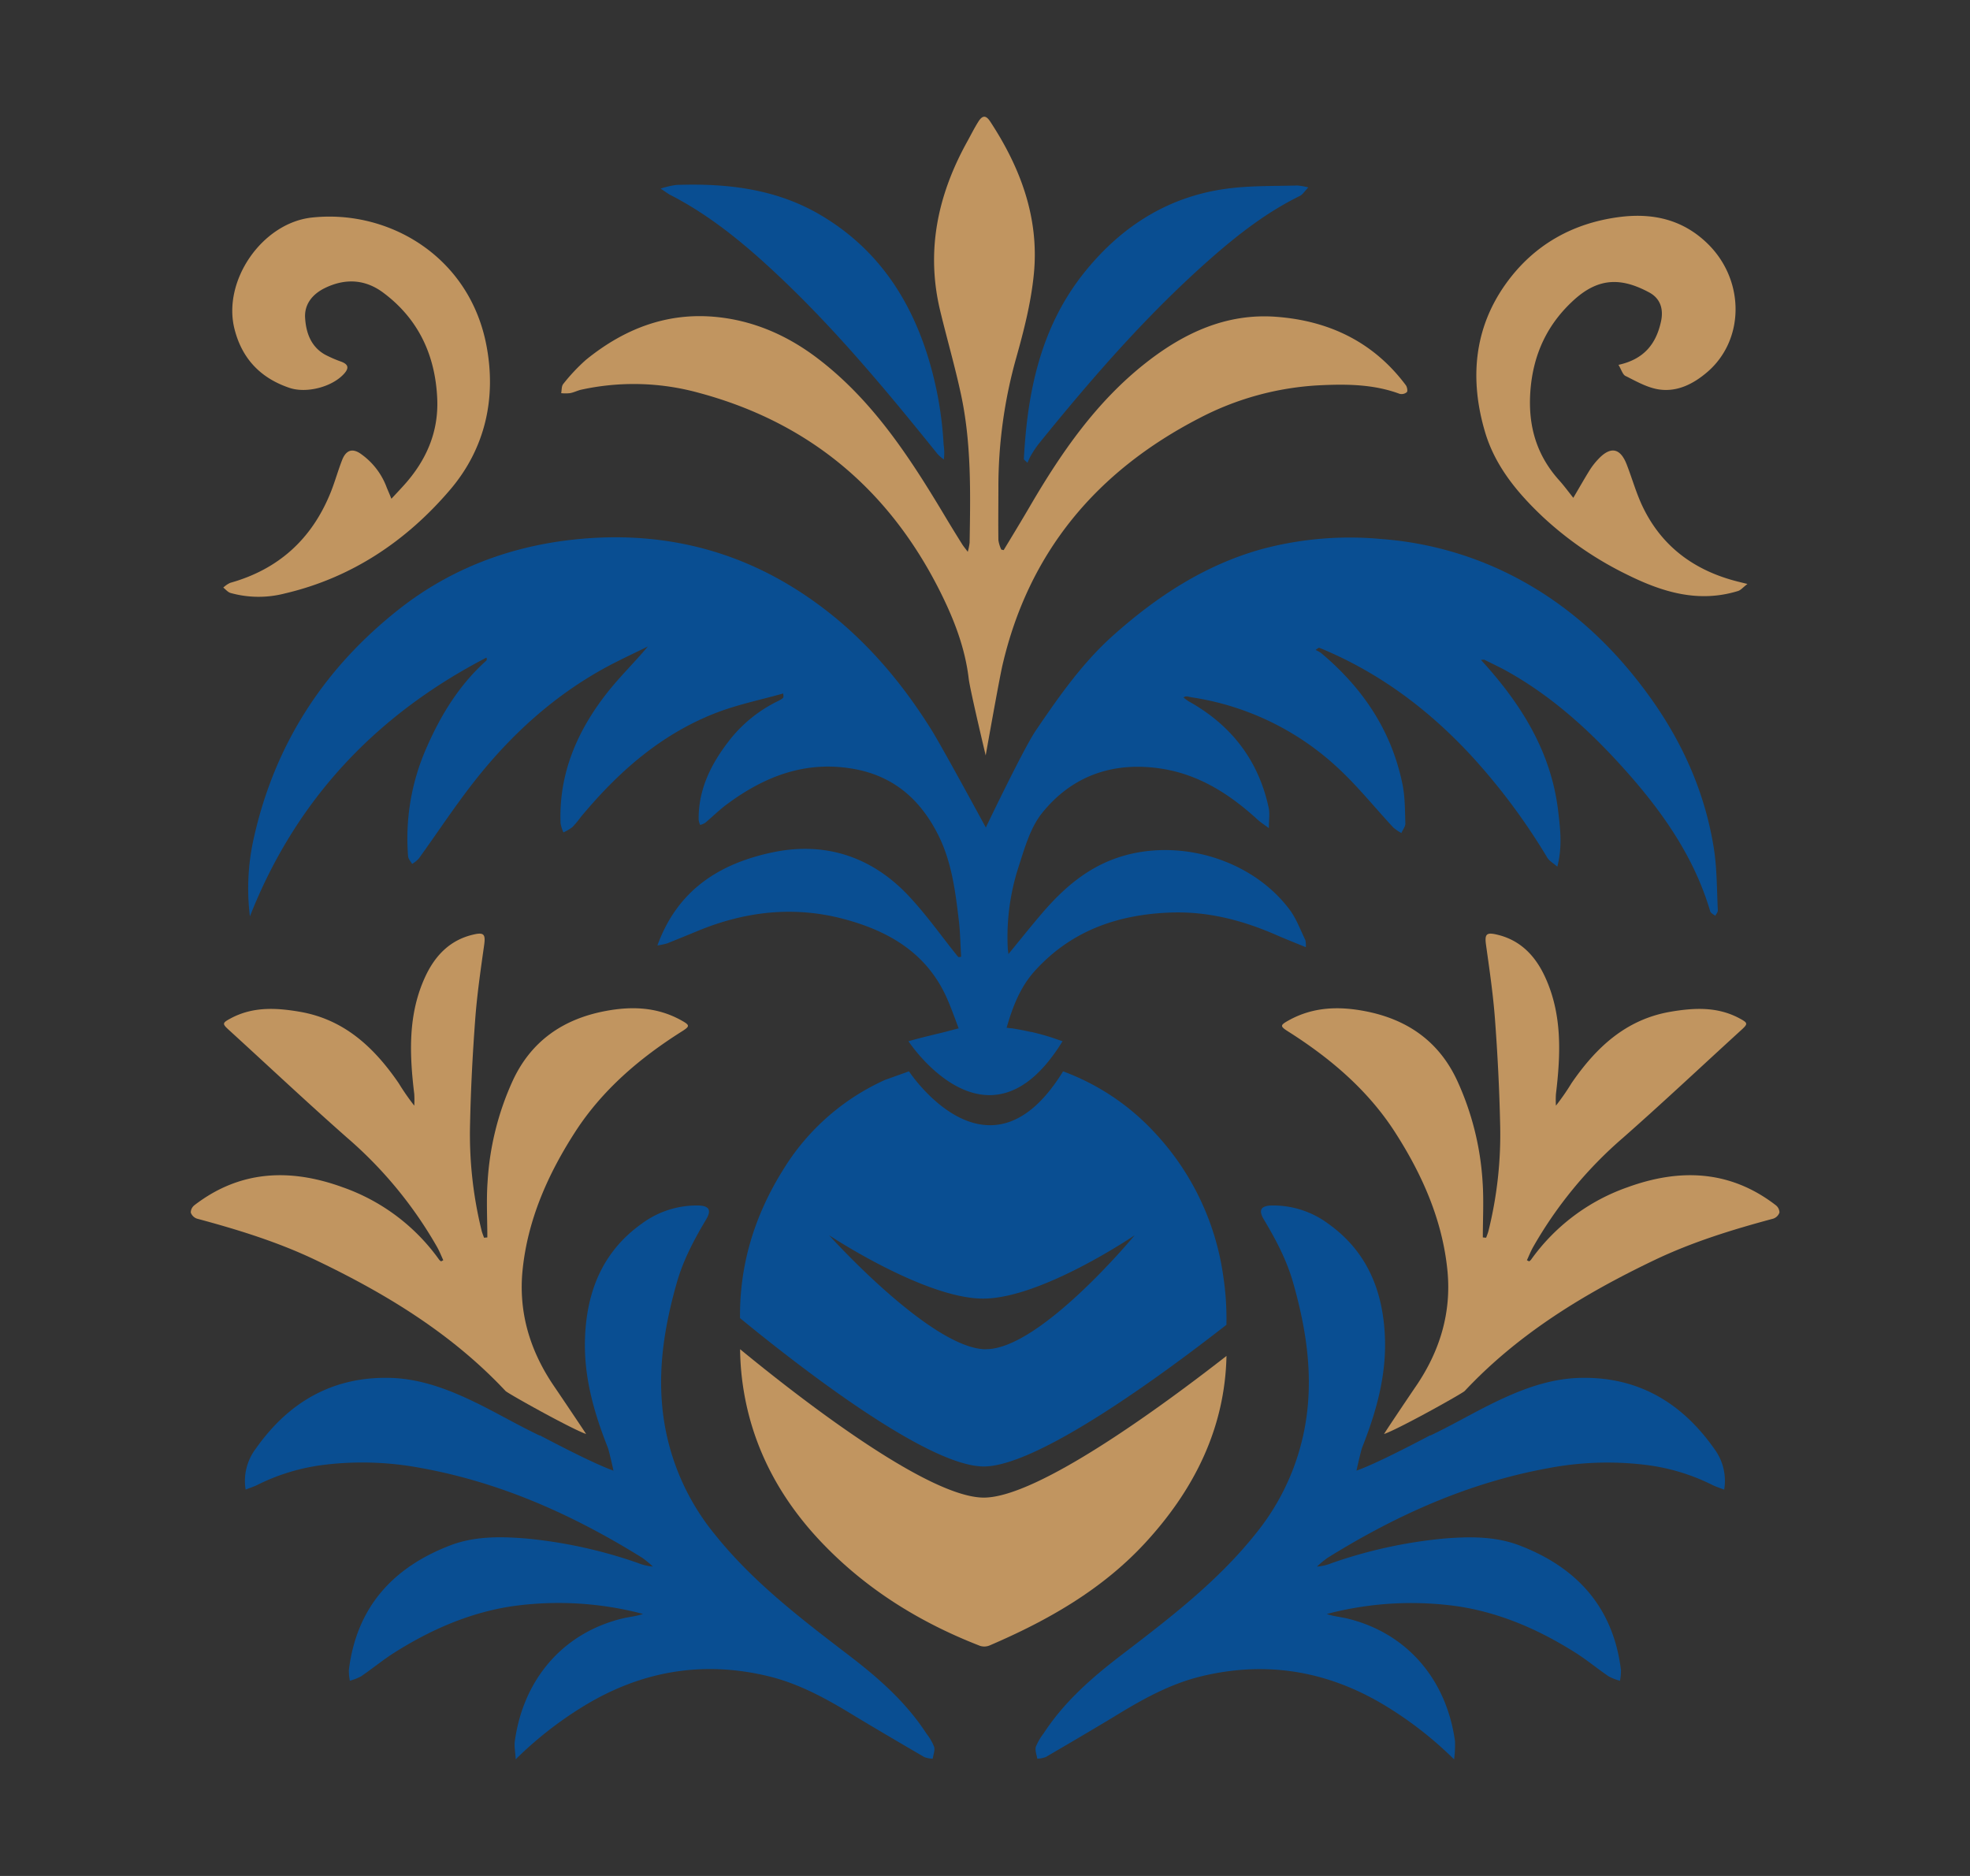 <svg id="Layer_2" data-name="Layer 2" xmlns="http://www.w3.org/2000/svg" viewBox="0 0 595.28 566.93"><rect x="0" y="0" width="595.28" height="566.93" fill="#333333" stroke="none"/><defs><style>.cls-1{fill:#c19560;}.cls-2{fill:#094e92;}.cls-3{fill:#fff;}</style></defs><path class="cls-1" d="M489.06,110.26c7.71-1.68,11.37-6.33,12.84-13.07.83-3.77-.16-7-3.59-8.83-8.4-4.52-15.15-4.4-22.39,2-8.35,7.45-12.73,16.77-13.5,28.13-.69,10.27,1.88,19.07,8.74,26.69,1.45,1.61,2.74,3.38,4.25,5.27,1.88-3.19,3.39-5.86,5-8.45a21.61,21.61,0,0,1,2.56-3.26c3.69-3.92,6.62-3.39,8.56,1.59,1.66,4.25,2.88,8.7,4.84,12.79,5.83,12.16,15.75,19.34,28.66,22.62l3,.74c-1.32,1-2,1.87-2.86,2.13-11.9,3.66-22.76.37-33.4-4.9a104.76,104.76,0,0,1-25.38-17.33c-7.73-7.27-14.58-15.44-17.65-25.82-4.69-15.86-3.43-31.35,6.43-45,8.32-11.51,20-18.18,34.37-20,10.37-1.29,19.43,1,26.83,8.45,10.93,11.08,10.73,28.77-.43,38.39-4.16,3.58-9.08,6.13-14.67,5.29-3.44-.52-6.73-2.38-9.93-4C490.37,113.38,490,111.82,489.06,110.26Z"/><path class="cls-1" d="M118.27,150.73c1.5-1.61,2.66-2.84,3.79-4.09,6.69-7.42,10.5-16,10.06-26.13-.57-13.1-5.64-24.12-16.34-32.08-5.46-4.06-11.47-4.37-17.59-1.39-3.72,1.81-6.22,4.83-6,8.95.26,4.43,1.68,8.72,6,11.17a37.8,37.8,0,0,0,5,2.17c2,.78,2.32,1.83.92,3.46-3.54,4.12-11.43,6.18-16.63,4.43-8.7-2.93-14.31-8.77-16.59-17.67C67.1,84.92,79.18,67.4,94.21,65.75c23.13-2.53,47.48,11.63,52.72,38.35,3.18,16.25-.35,31.56-11,44-13.18,15.43-29.72,26.54-49.87,31.25a31.57,31.57,0,0,1-16.4-.15c-.82-.24-1.47-1.07-2.19-1.63a7.83,7.83,0,0,1,2.1-1.43c14.64-4.1,24.7-13.29,30.35-27.33,1.28-3.19,2.2-6.54,3.44-9.74s3.29-3.75,6-1.67a21.47,21.47,0,0,1,7.52,10C117.28,148.35,117.68,149.26,118.27,150.73Z"/><path class="cls-2" d="M309.38,138.82c1.05-20.44,5.09-40,18.25-56.45C339.14,68,353.87,58.82,372.45,56.81c6.47-.7,13-.57,19.56-.75a19.22,19.22,0,0,1,3.33.58c-1.12,1.15-1.69,2.14-2.55,2.57-9.86,4.84-18.46,11.48-26.64,18.65-19.36,17-36.17,36.35-52.32,56.32a33.14,33.14,0,0,0-2.29,3.44c-.42.7-.72,1.48-1.08,2.23Z"/><path class="cls-2" d="M199.61,57a27.11,27.11,0,0,1,4.76-1.11c15.12-.52,29.87,1.11,43.25,8.9,16.89,9.84,27.17,24.79,32.85,43.25a110.23,110.23,0,0,1,4.67,26.4,15.68,15.68,0,0,1,.06,4.42,13.87,13.87,0,0,1-1.83-1.57c-15.3-19-30.86-37.77-48.7-54.49-9.84-9.22-20.22-17.82-32.34-24C201.65,58.39,201,57.9,199.61,57Z"/><path class="cls-1" d="M302.91,201.07c7.94-34.25,28.46-58.63,59.36-74.63a88,88,0,0,1,36.37-10c8.21-.4,16.4-.35,24.29,2.58a2.43,2.43,0,0,0,2.18-.51c.31-.34.08-1.57-.31-2.1-9.78-13.09-23.25-19.49-39.18-20.67-15-1.12-27.81,4.84-39.34,13.89-14.95,11.74-25.53,27.05-35,43.26-2.61,4.48-5.31,8.91-8,13.36l-.72-.16a10.3,10.3,0,0,1-.87-2.84c-.08-5.26,0-10.53,0-15.79a144,144,0,0,1,5.39-39.34c2.35-8.35,4.52-16.9,5.34-25.5,1.6-16.82-4.05-31.93-13.18-45.85-1.3-2-2.37-2-3.65.06s-2.19,3.91-3.27,5.87c-9,16.21-12.65,33.26-8.13,51.59,2,8.27,4.38,16.48,6.17,24.8,3.2,14.82,2.88,29.88,2.63,44.92a17.33,17.33,0,0,1-.56,2.75c-.8-1.07-1.3-1.66-1.7-2.3-1.56-2.49-3.11-5-4.61-7.5-10.75-18-22-35.65-39-48.61-9-6.87-19.16-11.39-30.48-12.54-15-1.53-28,3.54-39.53,12.89a55.92,55.92,0,0,0-6.91,7.34c-.54.64-.44,1.84-.63,2.78a12.89,12.89,0,0,0,2.63,0c1.09-.18,2.12-.71,3.21-1a74,74,0,0,1,35.88.93c32.86,8.85,56.84,28.8,72.27,59,4.39,8.61,8,17.58,9.15,27.29.39,3.37,5.14,23.26,5.14,23.26S301.93,205.29,302.91,201.07Z"/><path class="cls-2" d="M282.27,527.9a16.24,16.24,0,0,0-2.33-4c-6.17-9.5-14.51-16.83-23.42-23.64-14.49-11.09-29-22.15-40.52-36.55a71.51,71.51,0,0,1-16-40c-.95-12.3,1.16-24.24,4.49-36,1.95-6.87,5.24-13.09,8.88-19.17,1.69-2.83.91-4.14-2.36-4.23a27.86,27.86,0,0,0-17.18,5.56c-11.74,8.39-16.53,20.4-17.05,34.39-.44,11.6,2.64,22.52,6.87,33.18.41,1,1.72,7,1.72,7-4.6-1.63-13.12-5.86-22.36-10.73l.15.17c-5.94-2.83-11.47-6-17.16-8.9-9-4.53-18.25-8.39-28.47-8.58-17.3-.32-30.47,7.51-40.25,21.42a16.12,16.12,0,0,0-3.06,12.34c1.31-.51,2.51-.88,3.62-1.44a61.76,61.76,0,0,1,20.45-6.08,95.32,95.32,0,0,1,28.9,1c24.18,4.37,46.14,14.24,66.86,27.13a29.05,29.05,0,0,1,3.23,2.66,15.34,15.34,0,0,1-4.54-1.09,143.22,143.22,0,0,0-34-7.41c-7.74-.61-15.45-.68-22.74,2.12-17.29,6.65-28.24,18.69-30.58,37.6a15.35,15.35,0,0,0,.3,3.28,16,16,0,0,0,3.38-1.32c3.42-2.33,6.63-5,10.12-7.2,11-6.95,22.78-12.08,35.6-14a100.27,100.27,0,0,1,36.56,1.61c1,.22,2,.5,2.93.74-2.25.74-4.41.9-6.48,1.42-18,4.49-29.72,18.57-32.26,37-.22,1.56.14,3.2.26,5.5a113.22,113.22,0,0,1,20-15.74c17.5-10.85,36.24-14.22,56.32-9.38,9.67,2.33,18.22,7.18,26.63,12.34C265.6,523,272.44,527,279.29,531a8,8,0,0,0,2.56.49C282,530.31,282.58,529,282.27,527.9Z"/><path class="cls-1" d="M167.47,419c-7.26-10.61-10.86-22.3-9.56-35.18,1.55-15.26,7.68-29,15.85-41.68s19.48-22.34,32.18-30.37c2.61-1.65,2.59-1.93-.14-3.45-7.23-4-14.91-4.28-22.84-2.78-12.8,2.41-22.45,9.07-28,21a85.69,85.69,0,0,0-7.63,30.69c-.39,5.55-.07,11.15-.07,16.73l-1,.09c-.24-.7-.54-1.39-.72-2.11a121.44,121.44,0,0,1-3.49-32.6c.22-10.45.77-20.91,1.55-31.34.56-7.47,1.64-14.91,2.69-22.34.46-3.27,0-4-3.26-3.22-7.07,1.62-11.57,6.38-14.49,12.64-5.32,11.41-4.82,23.47-3.36,35.57a31.24,31.24,0,0,1,0,3.49,73.17,73.17,0,0,1-4.74-6.84c-7.35-10.7-16.36-19.19-29.77-21.52-7.14-1.23-14.25-1.64-21,2-2.58,1.39-2.55,1.63-.41,3.57,11.88,10.84,23.59,21.87,35.65,32.5a125.9,125.9,0,0,1,27.19,33.05c.71,1.27,1.24,2.63,1.85,3.95l-.66.34a2.6,2.6,0,0,1-.57-.47,60.28,60.28,0,0,0-29.14-21.91c-15.82-5.76-31-5.23-44.84,5.42a2.84,2.84,0,0,0-1.09,2.22,3,3,0,0,0,1.88,1.84c12.24,3.29,24.31,7,35.8,12.48,21.26,10.16,41.16,22.24,57.43,39.6.69.74,19.74,11.39,24.34,13C177.15,433.36,169.52,422,167.47,419Z"/><path class="cls-2" d="M313,527.9a16.52,16.52,0,0,1,2.32-4c6.17-9.5,14.52-16.83,23.42-23.64,14.5-11.09,29-22.15,40.53-36.55a71.51,71.51,0,0,0,16-40c.94-12.3-1.16-24.24-4.5-36-1.94-6.87-5.23-13.09-8.87-19.17-1.69-2.83-.92-4.14,2.35-4.23a27.86,27.86,0,0,1,17.18,5.56c11.75,8.39,16.54,20.4,17.06,34.39.43,11.6-2.65,22.52-6.88,33.18-.4,1-1.72,7-1.72,7,4.61-1.63,13.13-5.86,22.36-10.73a1.15,1.15,0,0,1-.14.17c5.94-2.83,11.46-6,17.15-8.9,9-4.53,18.25-8.39,28.48-8.58,17.3-.32,30.46,7.51,40.25,21.42A16.17,16.17,0,0,1,521,450.18c-1.31-.51-2.52-.88-3.63-1.44a61.62,61.62,0,0,0-20.45-6.08,95.26,95.26,0,0,0-28.89,1c-24.19,4.37-46.14,14.24-66.87,27.13a30,30,0,0,0-3.23,2.66,15.41,15.41,0,0,0,4.55-1.09,143,143,0,0,1,34-7.41c7.75-.61,15.46-.68,22.74,2.12,17.3,6.65,28.25,18.69,30.59,37.6a15.35,15.35,0,0,1-.3,3.28,16.24,16.24,0,0,1-3.39-1.32c-3.42-2.33-6.62-5-10.11-7.2-11-6.95-22.78-12.08-35.6-14a100.32,100.32,0,0,0-36.57,1.61c-1,.22-2,.5-2.92.74,2.25.74,4.41.9,6.48,1.42,18,4.49,29.72,18.57,32.26,37a33,33,0,0,1-.27,5.5,112.81,112.81,0,0,0-20-15.74c-17.51-10.85-36.25-14.22-56.32-9.38-9.68,2.33-18.23,7.18-26.63,12.34C329.68,523,322.83,527,316,531a8,8,0,0,1-2.56.49C313.25,530.31,312.7,529,313,527.9Z"/><path class="cls-1" d="M427.81,419c7.26-10.61,10.85-22.3,9.55-35.18-1.54-15.26-7.68-29-15.84-41.68S402,319.81,389.33,311.78c-2.6-1.65-2.59-1.93.14-3.45,7.24-4,14.91-4.28,22.84-2.78,12.8,2.41,22.46,9.07,28,21A85.69,85.69,0,0,1,448,357.23c.38,5.55.07,11.15.07,16.73l1,.09c.25-.7.54-1.39.72-2.11a121,121,0,0,0,3.5-32.6c-.23-10.45-.77-20.91-1.55-31.34-.56-7.47-1.65-14.91-2.69-22.34-.46-3.27,0-4,3.25-3.22,7.07,1.62,11.58,6.38,14.5,12.64,5.32,11.41,4.81,23.47,3.36,35.57a29,29,0,0,0,0,3.49,71.31,71.31,0,0,0,4.74-6.84c7.36-10.7,16.36-19.19,29.77-21.52,7.15-1.23,14.26-1.64,21,2,2.58,1.39,2.55,1.63.42,3.57-11.88,10.84-23.59,21.87-35.66,32.5a125.86,125.86,0,0,0-27.18,33.05c-.71,1.27-1.24,2.63-1.86,3.95l.67.34a2.54,2.54,0,0,0,.56-.47,60.26,60.26,0,0,1,29.15-21.91c15.82-5.76,31-5.23,44.83,5.42a2.82,2.82,0,0,1,1.1,2.22,3,3,0,0,1-1.88,1.84c-12.25,3.29-24.32,7-35.81,12.48-21.25,10.16-41.15,22.24-57.42,39.6-.69.74-19.74,11.39-24.35,13C418.12,433.36,425.76,422,427.81,419Z"/><path class="cls-1" d="M248.73,466.62c13.41,13.92,29.49,23.82,47.43,30.78a4.21,4.21,0,0,0,2.9-.14c17.51-7.52,33.91-16.81,47-31,15.17-16.47,24.1-35.09,24.55-56.48-19.23,15-57,42.81-73.32,42.81-17.07,0-56.16-30.46-73.65-44.84a80.85,80.85,0,0,0,.6,9.12C226.62,436.16,235.27,452.66,248.73,466.62Z"/><path class="cls-3" d="M321.15,323.73h0l0,0Z"/><path class="cls-2" d="M517.85,256.21c-2.79-17.44-10-33.08-20.5-47.22-11.75-15.89-26.2-28.59-44.3-36.93a104.19,104.19,0,0,0-35.85-9.18,102.62,102.62,0,0,0-35.68,3c-17.3,4.76-31.83,14.28-45.06,26.07-9.39,8.36-16.5,18.57-23.5,28.87-3.65,5.37-15.07,29.26-15.07,29.26S285,226.3,281.58,220.76c-7.87-12.63-17.11-24-28.6-33.61q-34.87-29-79.93-24.05c-19.17,2.12-36.8,8.8-52,20.64-23.06,18-38.16,41.24-44.46,70a68.74,68.74,0,0,0-1.07,23.19C89.41,241.63,113.7,216,147,198.73c.17.53.07.85-.14,1-8.13,7.31-13.68,16.39-18,26.3a67.63,67.63,0,0,0-5.54,32.77c.06.79.79,1.53,1.21,2.29a9.38,9.38,0,0,0,2-1.6c5.6-7.76,10.86-15.79,16.77-23.32,11.15-14.21,24.34-26.19,40.36-34.8,4-2.13,8.07-4,12.11-6-4.1,4.89-8.57,9.23-12.38,14.08-9,11.5-14.58,24.39-14,39.37a11.57,11.57,0,0,0,.86,2.74,14.54,14.54,0,0,0,2.71-1.6,27.76,27.76,0,0,0,2.5-3c11.18-13.48,24-24.88,40.54-31.38,6.64-2.62,13.76-4.06,20.66-6,.13,1,.07,1.25-.1,1.39a7.76,7.76,0,0,1-1.31.82,41.87,41.87,0,0,0-15.14,12.32c-5.38,7-9.11,14.59-9,23.65a5.61,5.61,0,0,0,.46,1.55,5.62,5.62,0,0,0,1.52-.65c2.26-1.88,4.35-4,6.7-5.7,11.37-8.41,23.72-13.17,38.22-10.58,12,2.14,20,9.19,25.35,19.67,4.16,8.13,5.3,17.06,6.36,26,.44,3.67.48,7.4.71,11.1l-.79.11c-.21-.23-.43-.46-.63-.71-4.8-6-9.25-12.3-14.49-17.86-11.21-11.9-25.34-16.45-41.22-13.07s-28.54,11.3-34.65,28.11a20.71,20.71,0,0,0,3-.65c3-1.2,6.07-2.46,9.1-3.71,14.29-5.92,29-7.65,44.06-3.68,13.69,3.61,25.23,10.29,31.3,23.93,1.32,3,2.39,6,3.57,9.17l-.53.12-.57.14h0q-1.56.43-3.15.84l-2,.49-.52.12c-2.81.69-5.64,1.37-8.4,2.17.1.16,24.13,36.57,46.56,0h0l0,0-3.54-1.21q-2.88-.9-5.88-1.6l-.2,0c-.94-.21-1.88-.42-2.83-.6s-1.91-.35-2.88-.5l-.24,0-1.33-.16c1.86-6.44,4.14-12.37,8.61-17.28,10.91-12,24.82-16.9,40.65-17.53,11.39-.46,22,2.29,32.36,6.83,2.8,1.23,5.65,2.34,8.79,3.63a7.08,7.08,0,0,0-.14-2.16c-1.51-3.09-2.7-6.43-4.72-9.14-10.94-14.66-31.65-21.26-49.37-16.55-10.95,2.92-18.84,9.77-25.87,18.06-3.23,3.8-6.35,7.71-9.75,11.86-.11-.85-.19-1.27-.21-1.69a68.75,68.75,0,0,1,3.21-24.5c1.85-5.69,3.55-11.93,7.16-16.43,9.19-11.44,21.8-15.68,36.32-13.36,11.3,1.81,20.52,7.78,28.81,15.37.88.81,1.91,1.45,3.4,2.57,0-2.6.31-4.42-.05-6.11-3.09-14.46-11.36-25.08-24.21-32.24a15.3,15.3,0,0,1-1.54-1.14,1.5,1.5,0,0,1,1.29-.29c.42.09.84.18,1.26.25a82.92,82.92,0,0,1,44.83,22c5.69,5.38,10.64,11.55,16,17.31a13,13,0,0,0,2.46,1.68c.42-1,1.23-1.94,1.2-2.89-.13-4-.08-8-.87-11.84-3.3-16.22-12.05-29.16-24.62-39.68a9.86,9.86,0,0,0-1.63-.9c.78-.61,1-.7,1.11-.65.64.24,1.28.5,1.91.78,17.35,7.46,32,18.66,44.67,32.53a190.56,190.56,0,0,1,22.35,30.15c.56.93,1.67,1.53,3,2.67,1.58-6.15.87-11.51.26-16.76-2.11-18-11.22-32.48-23.35-45.74.63,0,.91-.09,1.1,0,2,1,4,1.94,6,3,14.3,7.82,26.13,18.66,36.86,30.73,11.08,12.47,20.54,26,25.33,42.28.16.55,1,.9,1.54,1.35.27-.56.79-1.13.76-1.67C518.77,268.75,518.84,262.4,517.85,256.21Z"/><path class="cls-2" d="M321.19,323.75l0,0h0Z"/><path class="cls-2" d="M369.65,385.76a79.65,79.65,0,0,0-20.76-43.5,71.27,71.27,0,0,0-27.66-18.49c-22.43,36.56-46.46.15-46.56,0l-7.2,2.57a69.63,69.63,0,0,0-30.85,27.21c-8.7,13.92-13.19,28.88-13,44.8,17.49,14.37,56.58,44.83,73.65,44.83,16.3,0,54.09-27.79,73.32-42.81A86.24,86.24,0,0,0,369.65,385.76Zm-71.7,22c-16.46,0-47.43-34.46-47.43-34.46s28.88,19.15,46.54,19.15,45.81-19.15,45.81-19.15S314.41,407.73,298,407.73Z"/></svg>